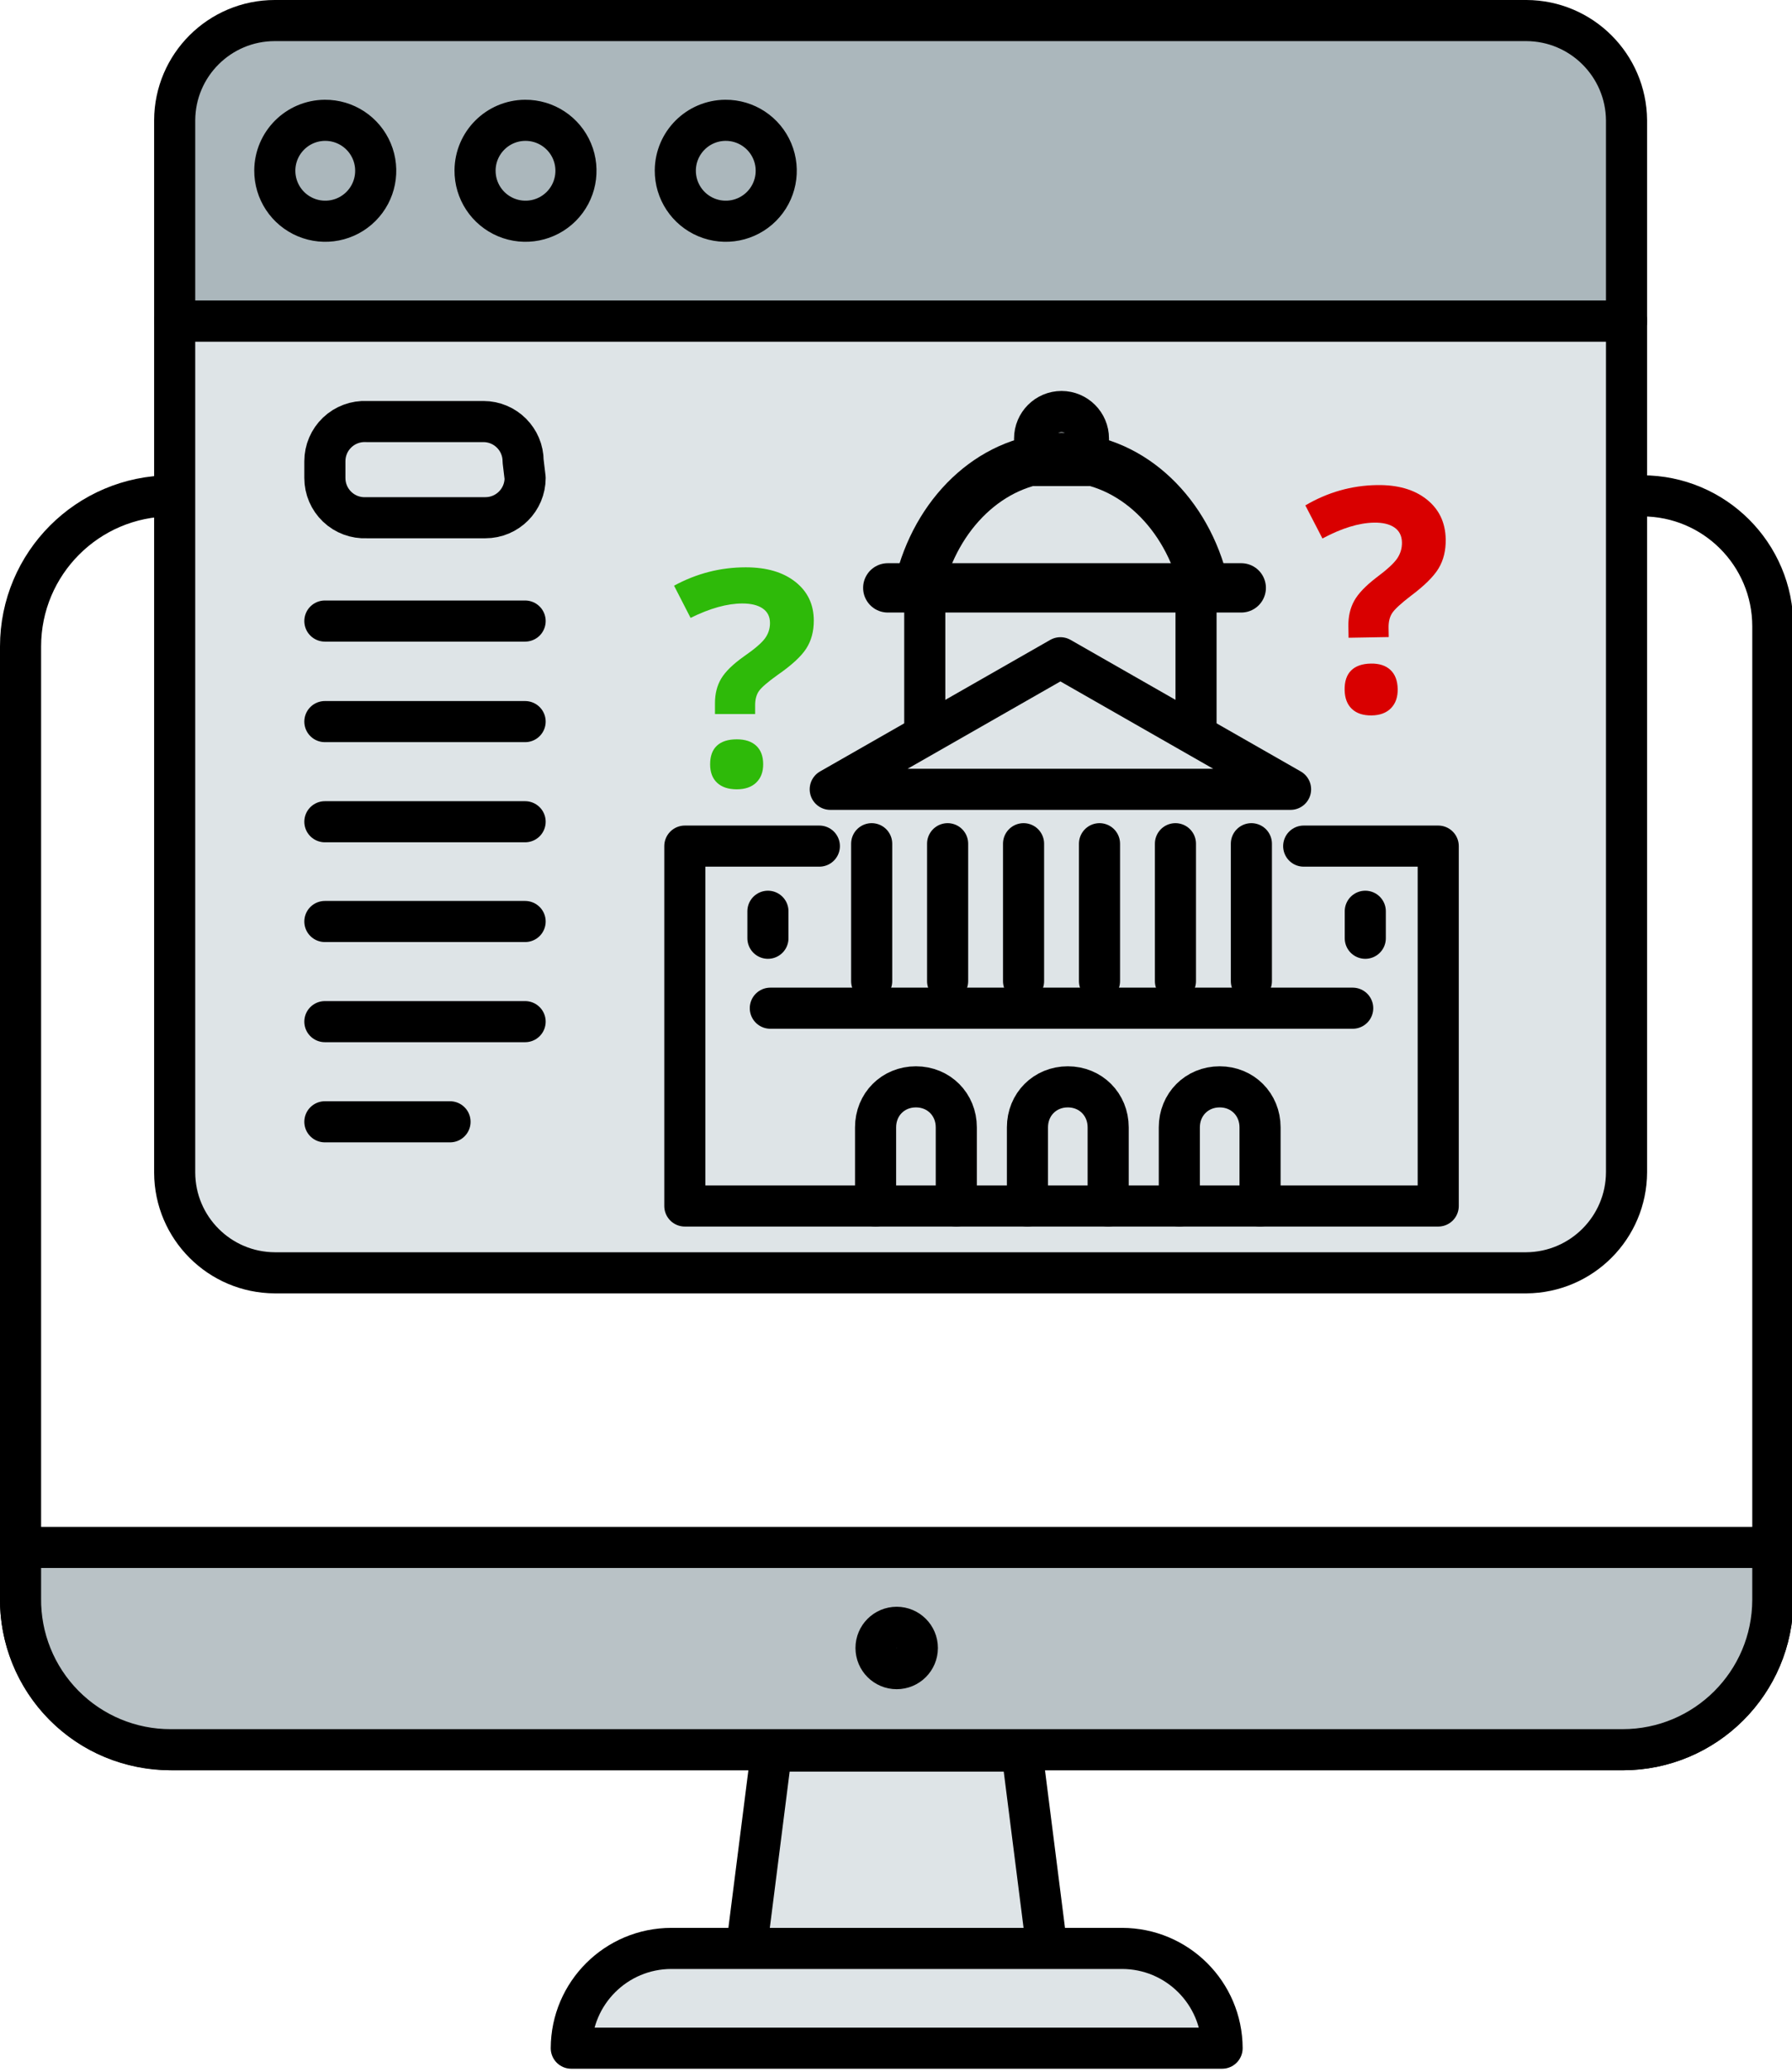 <?xml version="1.0" encoding="UTF-8"?>
<svg width="218px" height="252px" viewBox="0 0 218 252" version="1.1" xmlns="http://www.w3.org/2000/svg" xmlns:xlink="http://www.w3.org/1999/xlink">
    <title>Modul 1</title>
    <g id="Modul-1" stroke="none" stroke-width="1" fill="none" fill-rule="evenodd">
        <g id="Modul-Icon" transform="translate(2, 2)">
            <path d="M213.666,192.54 C213.666,202.631 205.486,210.811 195.394,210.811 L19.184,210.811 C15.601,210.811 12.037,209.908 9.011,207.988 C3.554,204.523 0.42,198.557 0.5,192.298 L0.5,76.63 C0.5,66.531 8.675,58.337 18.773,58.31 L36.562,58.31 L197.792,58.31 C206.56,58.31 213.666,65.417 213.666,74.184 L213.666,192.298 L213.666,186.208 L213.666,165.423" id="Stroke-1" stroke="#000000" stroke-width="5" stroke-linecap="round" stroke-linejoin="round"></path>
            <path d="M195.395,210.81 C205.466,210.81 213.639,202.66 213.666,192.587 L213.666,186.207 L0.499,186.207 L0.499,192.346 C0.438,197.229 2.336,201.934 5.771,205.405 C9.207,208.876 13.891,210.824 18.774,210.81 L195.395,210.81 Z" id="Stroke-3" stroke="#000000" stroke-width="5" fill="#B9C2C6" stroke-linecap="round" stroke-linejoin="round"></path>
            <polygon id="Stroke-5" stroke="#000000" stroke-width="5" fill="#DEE4E7" stroke-linecap="round" stroke-linejoin="round" points="125.356 234.978 88.813 234.978 91.859 210.978 122.31 210.978"></polygon>
            <path d="M146.671,247.111 L67.497,247.111 C67.524,240.403 72.969,234.978 79.678,234.978 L134.49,234.978 C141.199,234.978 146.645,240.403 146.671,247.111 Z" id="Stroke-7" stroke="#000000" stroke-width="5" fill="#DEE4E7" stroke-linecap="round" stroke-linejoin="round"></path>
            <path d="M195.87,140.578 C195.845,147.302 190.414,152.754 183.689,152.807 L31.431,152.807 C24.715,152.78 19.276,147.342 19.25,140.626 L19.25,37.042 L195.87,37.042 L195.87,140.578 Z" id="Fill-9" fill="#DEE4E7"></path>
            <g id="BH" transform="translate(81, 48)" stroke="#000000" stroke-linecap="round" stroke-linejoin="round">
                <line x1="62.5" y1="39" x2="62.5" y2="21" id="Stroke-1" stroke-width="5"></line>
                <line x1="29.5" y1="39" x2="29.5" y2="21" id="Stroke-2" stroke-width="5"></line>
                <polygon id="Stroke-3" stroke-width="5" points="46 30 18 46 74 46"></polygon>
                <line x1="25" y1="21.5" x2="68" y2="21.5" id="Stroke-4" stroke-width="6"></line>
                <g id="Group-35">
                    <path d="M49.411,6.62 L42.861,6.62 L42.861,3.333 C42.861,1.525 44.335,0.051 46.136,0.051 C47.937,0.051 49.411,1.525 49.411,3.333 L49.411,6.62 Z" id="Stroke-5" stroke-width="5"></path>
                    <polyline id="Stroke-7" stroke-width="5" points="16.676 52.909 0.311 52.909 0.311 96.681 91.962 96.681 91.962 52.909 75.597 52.909"></polyline>
                    <path d="M33.335,96.681 L33.335,87.116 C33.335,84.325 31.205,82.188 28.425,82.188 C25.639,82.188 23.515,84.325 23.515,87.116 L23.515,96.681" id="Stroke-9" stroke-width="5"></path>
                    <path d="M51.811,96.681 L51.811,87.116 C51.811,84.325 49.682,82.188 46.901,82.188 C44.12,82.188 41.991,84.325 41.991,87.116 L41.991,96.681" id="Stroke-11" stroke-width="5"></path>
                    <path d="M70.287,96.681 L70.287,87.116 C70.287,84.325 68.158,82.188 65.377,82.188 C62.596,82.188 60.467,84.325 60.467,87.116 L60.467,96.681" id="Stroke-13" stroke-width="5"></path>
                    <line x1="10.42" y1="60.833" x2="10.42" y2="64.116" id="Stroke-15" stroke-width="5"></line>
                    <line x1="83.089" y1="60.833" x2="83.089" y2="64.116" id="Stroke-17" stroke-width="5"></line>
                    <line x1="10.711" y1="72.623" x2="81.558" y2="72.623" id="Stroke-19" stroke-width="5"></line>
                    <line x1="23.041" y1="52.617" x2="23.041" y2="69.336" id="Stroke-21" stroke-width="5"></line>
                    <line x1="32.279" y1="52.617" x2="32.279" y2="69.336" id="Stroke-23" stroke-width="5"></line>
                    <line x1="41.517" y1="52.617" x2="41.517" y2="69.336" id="Stroke-25" stroke-width="5"></line>
                    <line x1="69.232" y1="52.617" x2="69.232" y2="69.336" id="Stroke-27" stroke-width="5"></line>
                    <line x1="59.994" y1="52.617" x2="59.994" y2="69.336" id="Stroke-29" stroke-width="5"></line>
                    <line x1="50.756" y1="52.617" x2="50.756" y2="69.336" id="Stroke-31" stroke-width="5"></line>
                    <path d="M29.002,20.404 C31.339,11.826 38.129,5.623 46.134,5.623 C54.148,5.623 60.938,11.826 63.271,20.404" id="Stroke-33" stroke-width="6"></path>
                </g>
            </g>
            <path d="M195.87,140.578 C195.845,147.302 190.414,152.754 183.689,152.807 L31.431,152.807 C24.715,152.78 19.276,147.342 19.25,140.626 L19.25,37.042 L195.87,37.042 L195.87,140.578 Z" id="Stroke-11" stroke="#000000" stroke-width="5" stroke-linecap="round" stroke-linejoin="round"></path>
            <path d="M195.87,37.042 L19.25,37.042 L19.25,12.632 C19.276,5.924 24.723,0.5 31.431,0.5 L183.689,0.5 C190.388,0.526 195.817,5.935 195.87,12.632 L195.87,36.8 L195.87,37.042 Z" id="Fill-13" fill="#ABB7BC"></path>
            <path d="M195.87,37.042 L19.25,37.042 L19.25,12.632 C19.276,5.924 24.723,0.5 31.431,0.5 L183.689,0.5 C190.388,0.526 195.817,5.935 195.87,12.632 L195.87,36.8 L195.87,37.042 Z" id="Stroke-15" stroke="#000000" stroke-width="5" stroke-linecap="round" stroke-linejoin="round"></path>
            <path d="M37.521,12.633 C40.012,12.613 42.268,14.101 43.231,16.399 C44.194,18.698 43.671,21.349 41.91,23.111 C40.148,24.873 37.496,25.395 35.198,24.433 C32.899,23.471 31.411,21.215 31.43,18.723 C31.457,15.37 34.168,12.659 37.521,12.633 Z" id="Stroke-17" stroke="#000000" stroke-width="5" stroke-linecap="round" stroke-linejoin="round"></path>
            <path d="M61.882,12.633 C64.373,12.613 66.63,14.101 67.592,16.399 C68.555,18.698 68.032,21.349 66.271,23.111 C64.509,24.873 61.857,25.395 59.559,24.433 C57.26,23.471 55.772,21.215 55.791,18.723 C55.818,15.37 58.529,12.659 61.882,12.633 Z" id="Stroke-19" stroke="#000000" stroke-width="5" stroke-linecap="round" stroke-linejoin="round"></path>
            <path d="M86.244,12.633 C88.735,12.613 90.992,14.101 91.954,16.399 C92.917,18.698 92.394,21.349 90.633,23.111 C88.871,24.873 86.219,25.395 83.921,24.433 C81.623,23.471 80.134,21.215 80.153,18.723 C80.18,15.37 82.891,12.659 86.244,12.633 Z" id="Stroke-21" stroke="#000000" stroke-width="5" stroke-linecap="round" stroke-linejoin="round"></path>
            <path d="M61.882,56.135 C61.882,58.804 59.718,60.968 57.048,60.968 L42.596,60.968 C41.273,61.035 39.98,60.555 39.021,59.641 C38.061,58.727 37.519,57.46 37.521,56.135 L37.521,54.105 C37.519,52.78 38.061,51.512 39.021,50.598 C39.98,49.685 41.273,49.205 42.596,49.271 L56.807,49.271 C59.476,49.271 61.64,51.435 61.64,54.105 L61.882,56.135 Z" id="Stroke-35" stroke="#000000" stroke-width="5" stroke-linecap="round" stroke-linejoin="round"></path>
            <line x1="37.521" y1="73.536" x2="61.882" y2="73.536" id="Stroke-39" stroke="#000000" stroke-width="5" stroke-linecap="round" stroke-linejoin="round"></line>
            <line x1="37.521" y1="85.765" x2="61.882" y2="85.765" id="Stroke-41" stroke="#000000" stroke-width="5" stroke-linecap="round" stroke-linejoin="round"></line>
            <line x1="37.521" y1="97.945" x2="61.882" y2="97.945" id="Stroke-43" stroke="#000000" stroke-width="5" stroke-linecap="round" stroke-linejoin="round"></line>
            <line x1="37.521" y1="110.078" x2="61.882" y2="110.078" id="Stroke-45" stroke="#000000" stroke-width="5" stroke-linecap="round" stroke-linejoin="round"></line>
            <line x1="37.521" y1="122.258" x2="61.882" y2="122.258" id="Stroke-47" stroke="#000000" stroke-width="5" stroke-linecap="round" stroke-linejoin="round"></line>
            <line x1="37.521" y1="134.44" x2="52.747" y2="134.44" id="Stroke-49" stroke="#000000" stroke-width="5" stroke-linecap="round" stroke-linejoin="round"></line>
            <path d="M107.084,200.95 C108.472,200.95 109.598,199.825 109.598,198.436 C109.598,197.049 108.472,195.923 107.084,195.923 C105.695,195.923 104.57,197.049 104.57,198.436 C104.57,199.825 105.695,200.95 107.084,200.95 Z" id="Stroke-51" stroke="#000000" stroke-width="5" stroke-linecap="round" stroke-linejoin="round"></path>
        </g>
        <path d="M168.864,77.506 L168.864,76.393 C168.864,75.652 169.021,75.052 169.335,74.595 C169.648,74.137 170.395,73.47 171.575,72.592 C173.296,71.356 174.463,70.243 175.078,69.254 C175.693,68.265 176,67.091 176,65.731 C176,63.691 175.253,62.06 173.76,60.836 C172.266,59.612 170.253,59 167.721,59 C164.648,59 161.741,59.773 159,61.318 L159,61.318 L161.01,65.379 C163.37,64.167 165.472,63.562 167.316,63.562 C168.373,63.562 169.196,63.772 169.786,64.192 C170.376,64.612 170.671,65.224 170.671,66.028 C170.671,66.745 170.465,67.394 170.054,67.975 C169.642,68.556 168.791,69.31 167.5,70.237 C166.16,71.226 165.238,72.159 164.734,73.037 C164.23,73.915 163.978,74.947 163.978,76.134 L163.978,76.134 L163.978,77.506 L168.864,77.506 Z M166.633,87 C167.641,87 168.428,86.719 168.993,86.156 C169.559,85.594 169.842,84.824 169.842,83.848 C169.842,82.834 169.562,82.055 169.003,81.511 C168.443,80.967 167.654,80.695 166.633,80.695 C165.576,80.695 164.771,80.961 164.218,81.493 C163.665,82.024 163.388,82.809 163.388,83.848 C163.388,84.849 163.671,85.625 164.236,86.175 C164.802,86.725 165.601,87 166.633,87 Z" id="?" fill="#D90000" fill-rule="nonzero" transform="translate(167.5, 73) rotate(-1) translate(-167.5, -73) "></path>
        <path d="M91.864,86.845 L91.864,85.772 C91.864,85.057 92.021,84.479 92.335,84.038 C92.648,83.597 93.395,82.953 94.575,82.107 C96.296,80.915 97.463,79.842 98.078,78.888 C98.693,77.934 99,76.802 99,75.491 C99,73.524 98.253,71.95 96.76,70.77 C95.266,69.59 93.253,69 90.721,69 C87.648,69 84.741,69.745 82,71.235 L82,71.235 L84.01,75.151 C86.37,73.983 88.472,73.399 90.316,73.399 C91.373,73.399 92.196,73.601 92.786,74.007 C93.376,74.412 93.671,75.002 93.671,75.777 C93.671,76.468 93.465,77.094 93.054,77.654 C92.642,78.215 91.791,78.942 90.5,79.836 C89.16,80.789 88.238,81.689 87.734,82.536 C87.23,83.382 86.978,84.377 86.978,85.522 L86.978,85.522 L86.978,86.845 L91.864,86.845 Z M89.633,96 C90.641,96 91.428,95.729 91.993,95.186 C92.559,94.644 92.842,93.902 92.842,92.96 C92.842,91.983 92.562,91.232 92.003,90.707 C91.443,90.183 90.654,89.921 89.633,89.921 C88.576,89.921 87.771,90.177 87.218,90.689 C86.665,91.202 86.388,91.959 86.388,92.96 C86.388,93.926 86.671,94.674 87.236,95.204 C87.802,95.735 88.601,96 89.633,96 Z" id="?" fill="#2EBA09" fill-rule="nonzero"></path>
    </g>
</svg>